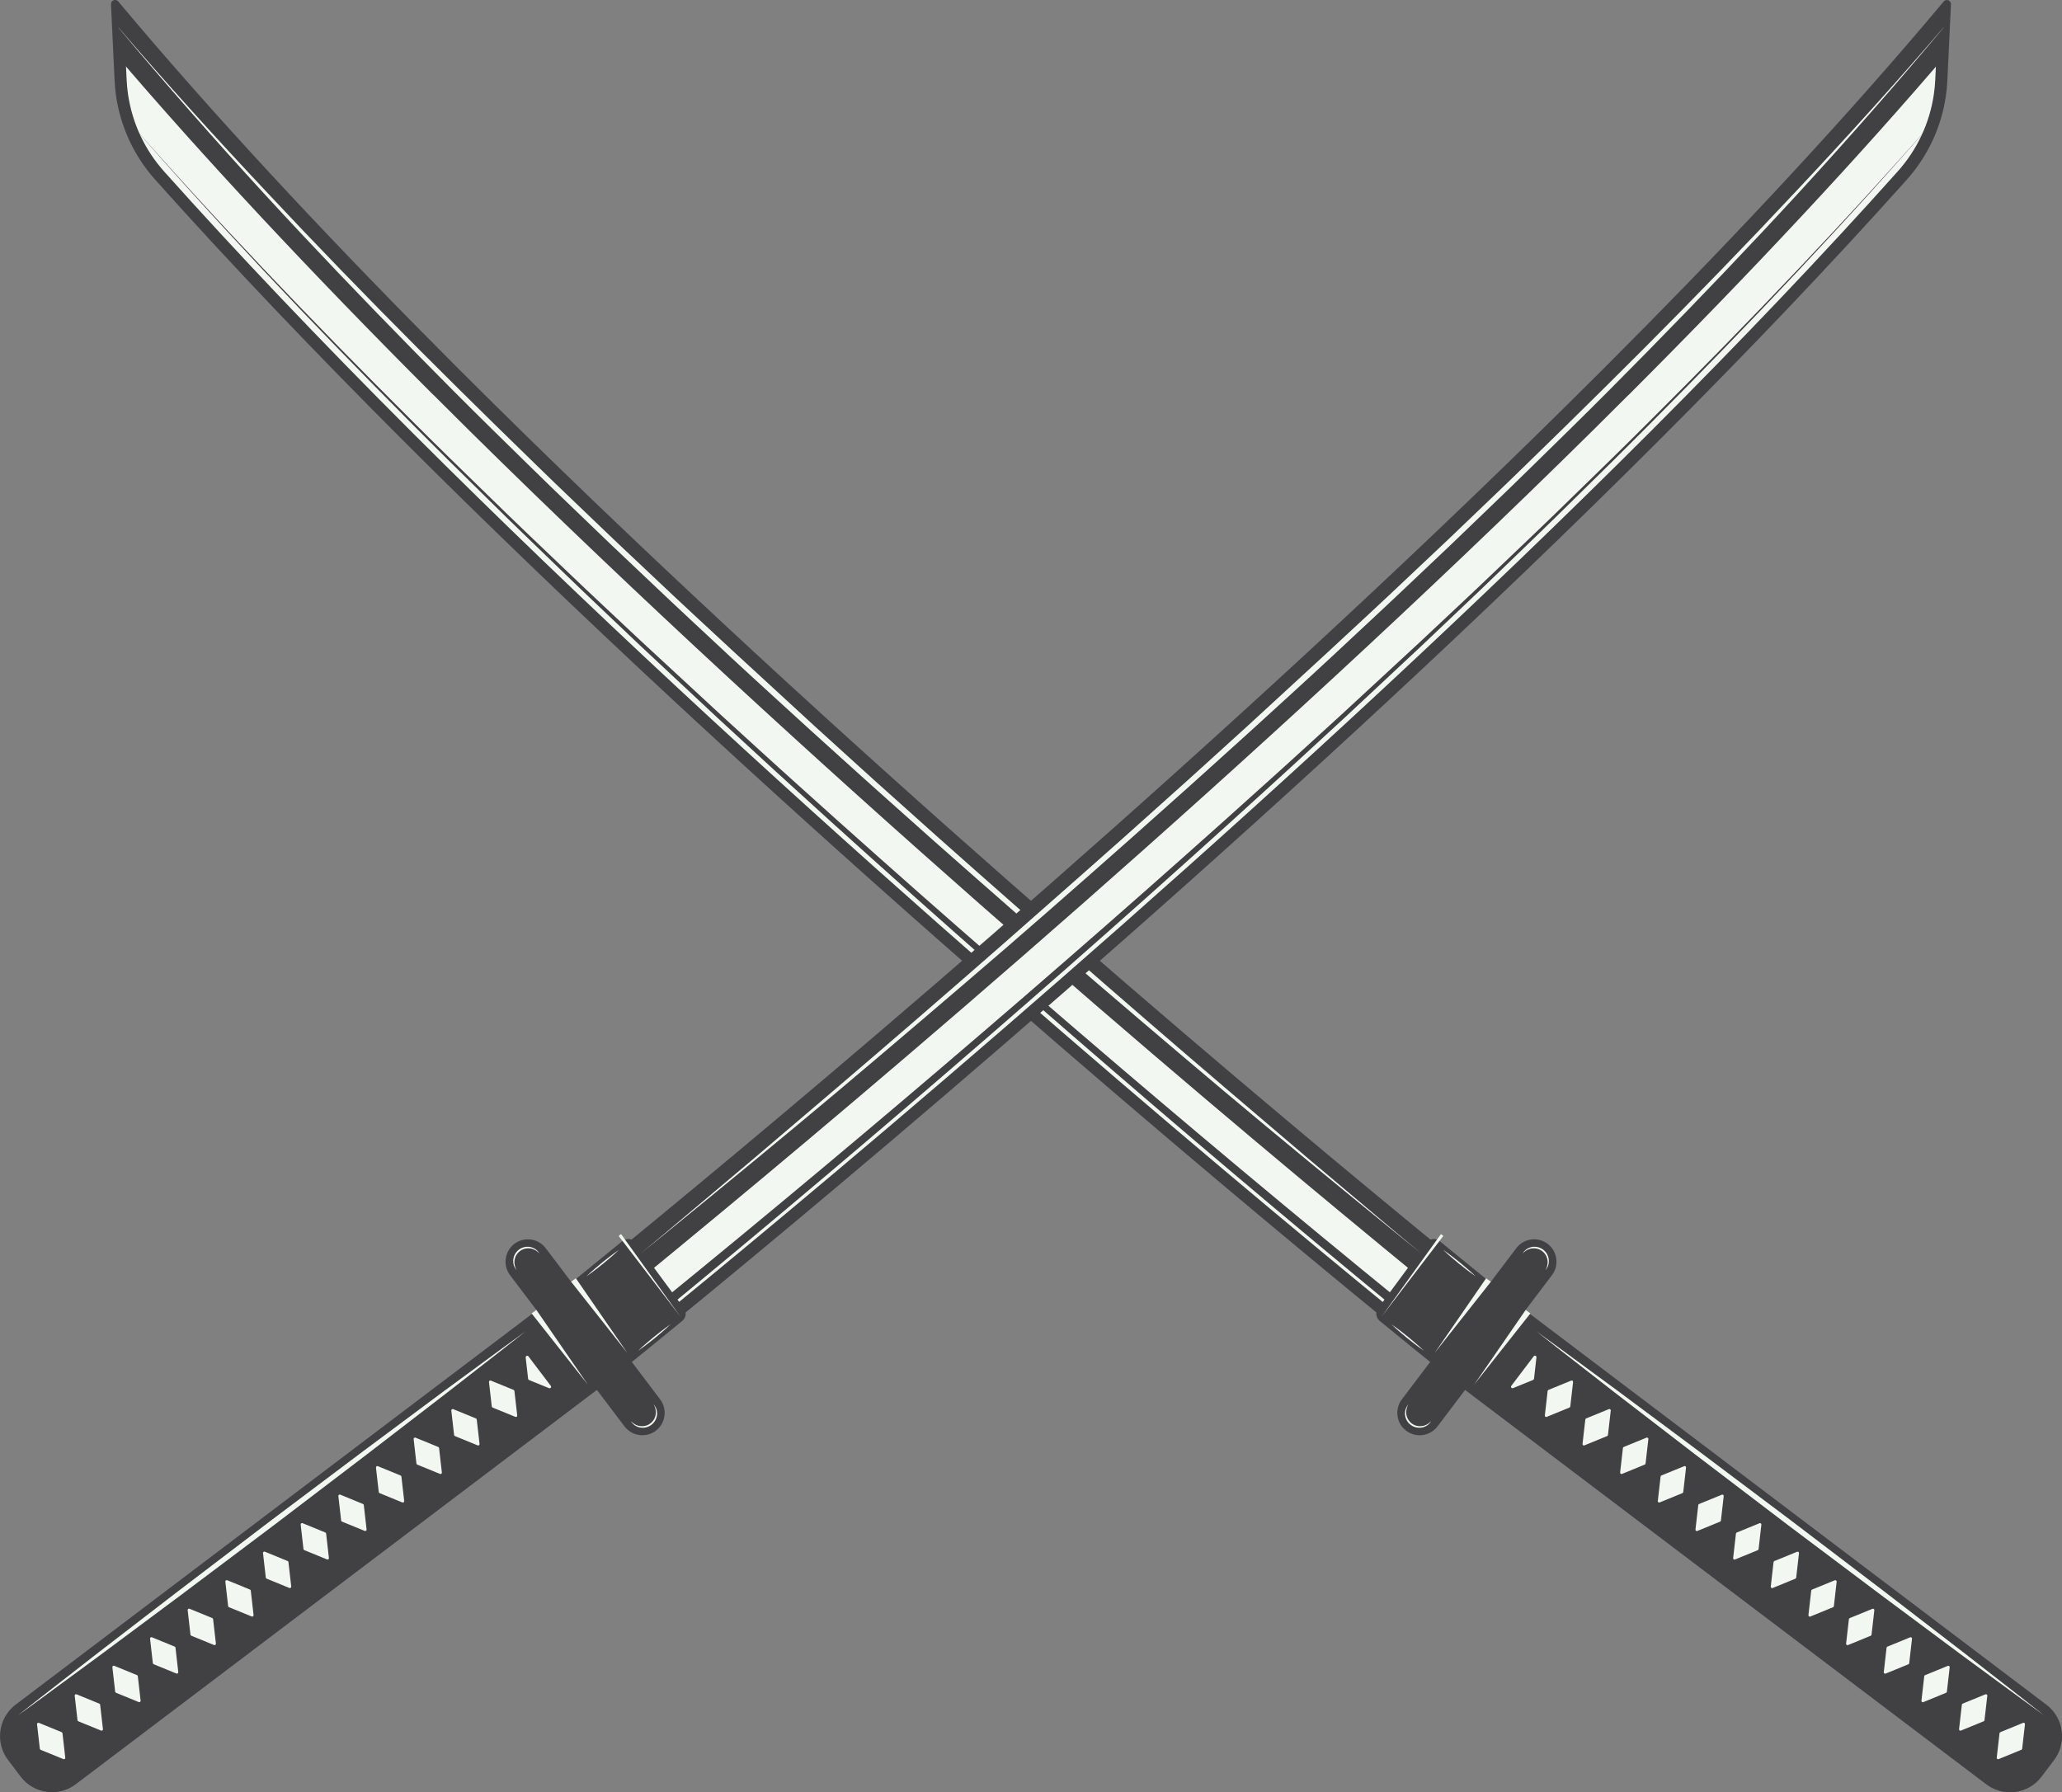 <?xml version="1.0" encoding="UTF-8"?>
<svg id="Layer_2" data-name="Layer 2" xmlns="http://www.w3.org/2000/svg" viewBox="0 0 354.14 307.86">
  <rect x="0" y="0" width="354.14" height="307.86" fill="#808080" stroke="none"/>
  <defs>
    <style>
      .cls-1 {
        fill: #f3f7f2;
      }

      .cls-1, .cls-2 {
        stroke-width: 0px;
      }

      .cls-2 {
        fill: #414042;
      }
    </style>
  </defs>
  <g id="Layer_1-2" data-name="Layer 1">
    <g>
      <g>
        <g>
          <g>
            <path class="cls-1" d="m69.99,74.94c-15.79-15.79-30.1-30.85-42.56-44.78-3.47-3.88-5.71-8.65-6.46-13.79-.13-.87-.21-1.74-.25-2.6l-.57-12.09c.89,1.06,1.79,2.13,2.71,3.2,15.24,17.92,33.8,37.83,55.16,59.19,2.1,2.1,4.22,4.2,6.34,6.3,58.32,57.62,122.92,112.27,156.26,139.73l.07.06c1.38,1.14,2.68,2.2,3.9,3.21l.97.8c3.99,3.27,7.23,5.9,9.6,7.83.33.26.63.5.91.74,0,0,2.43,1.96,2.95,2.38l-8.16,10.75c-.62-.5-3.8-3.06-3.8-3.06-2.53-2.04-6.04-4.9-10.38-8.46-1.27-1.04-2.61-2.14-4.02-3.3l-.08-.06c-35.14-28.95-102.95-86.39-162.6-146.04Z"/>
            <path class="cls-2" d="m257.59,225.29l-4.53,5.96-.08.11-2.29,3.02c-.55-.44-1.22-.98-2.02-1.63-.04-.03-.08-.06-.13-.1l-.03-.02-.03-.02c-.15-.12-.3-.24-.46-.37l-.29-.24c-3.35-2.71-6.84-5.55-10.38-8.46-1.27-1.04-2.61-2.14-4.02-3.3l-.02-.02-.08-.06c-35.1-28.92-102.89-86.33-162.51-145.95-15.77-15.77-30.08-30.82-42.52-44.74-3.34-3.73-5.48-8.31-6.21-13.25-.12-.83-.2-1.67-.24-2.5l-.43-9.02c.24.29.49.58.73.86,15.26,17.94,33.83,37.88,55.21,59.25,2.11,2.11,4.22,4.21,6.35,6.31,58.35,57.64,122.98,112.32,156.34,139.8l.02.02.08.06c1.41,1.16,2.75,2.26,4.02,3.31l.82.68c3.72,3.05,7.04,5.75,9.62,7.84.31.25.61.49.91.74l.14.12c.17.13.33.26.5.4.58.47,1.09.88,1.51,1.22h0Zm2.88-.36s-1.07-.85-3.09-2.48c-.21-.17-.42-.34-.65-.52-.29-.24-.59-.48-.92-.74-2.38-1.92-5.61-4.56-9.6-7.82-1.51-1.24-3.13-2.56-4.84-3.98-.02-.02-.04-.03-.06-.05-31.67-26.09-97.32-81.5-156.23-139.7-2.12-2.1-4.23-4.2-6.34-6.3C58.9,43.5,40,23.44,23.65,4.21c-1.12-1.32-2.24-2.64-3.34-3.96-.01-.02-.03-.03-.05-.05-.44-.44-1.23-.12-1.2.53l.62,13.08c.04.91.13,1.81.26,2.71.78,5.31,3.1,10.3,6.71,14.34,13.2,14.76,27.63,29.85,42.6,44.82,60.5,60.5,129.84,119.05,162.66,146.09.02.02.04.03.06.05,1.42,1.17,2.78,2.28,4.06,3.33,4.34,3.57,7.86,6.42,10.39,8.46.27.22.53.43.77.62.05.04.1.08.14.11,2.42,1.96,3.72,2.99,3.72,2.99l3.58-4.72.07-.1,5.76-7.59h0Z"/>
          </g>
          <g>
            <path class="cls-2" d="m243.66,259.42h113.53c3.31,0,5.99,2.68,5.99,5.99v3.6c0,3.31-2.68,5.99-5.99,5.99h-113.53v-15.58h0Z" transform="translate(222.72 -128.96) rotate(37.12)"/>
            <path class="cls-2" d="m249.98,237.51l10.34-13.66,91.15,68.98c.25.19.49.4.71.62,2.37,2.37,2.63,6.19.61,8.87l-2.17,2.87c-1.09,1.44-2.68,2.37-4.47,2.62-1.79.25-3.57-.22-5.01-1.31l-91.15-68.98Zm10.64-11.48l-8.46,11.18,89.9,68.04c1.11.84,2.48,1.2,3.86,1.01,1.38-.19,2.6-.91,3.44-2.02l2.17-2.87c1.71-2.25,1.3-5.55-1.01-7.3l-89.9-68.04Z"/>
          </g>
          <g>
            <path class="cls-2" d="m247.59,233.54c-.28.32-.77.37-1.1.1-.06-.05-.12-.09-.18-.14-2.41-1.95-4.88-3.95-8.88-7.23-.33-.27-.39-.74-.14-1.08l8.31-11.26c.27-.36.79-.43,1.14-.14,3.69,3.02,6.71,5.48,8.95,7.29.32.26.63.51.92.74,0,0,0,0,0,0,.35.28.4.8.1,1.14l-9.15,10.58Z"/>
            <path class="cls-2" d="m236.83,226.77c-.54-.55-.61-1.42-.15-2.04l8.31-11.26c.25-.34.64-.57,1.07-.63.43-.05.86.07,1.19.35,3.69,3.02,6.7,5.47,8.95,7.29.32.26.63.51.92.75.7.57.78,1.59.2,2.25l-9.15,10.58c-.56.65-1.52.73-2.18.19l-.11-.09c-2.47-2-4.94-4-8.94-7.28l-.11-.1Zm19.29-4.36s-.03-.02-.04-.04c-.23-.18-.53-.43-.85-.68-2.25-1.82-5.27-4.28-8.96-7.3l-8.33,11.28-.55.55.55-.55c3.99,3.28,6.46,5.27,8.87,7.22l.17.14,9.17-10.58s-.02-.03-.03-.04Z"/>
          </g>
          <path class="cls-2" d="m75.87,66.34C54.45,44.92,35.9,25.02,20.64,7.07l-1.26-1.48,1.98-1.68,1.25,1.48c16.68,19.62,37.33,41.6,61.36,65.35,58.27,57.57,122.84,112.19,156.15,139.62l.09.07c1.46,1.2,2.85,2.34,4.16,3.41l.66.54-1.65,2.01-.66-.54c-1.32-1.08-2.72-2.23-4.19-3.44l-.08-.07c-33.34-27.47-97.96-82.13-156.29-139.76-2.12-2.09-4.22-4.18-6.28-6.24Z"/>
          <path class="cls-2" d="m74.41,67.82C53.2,46.61,34.79,26.87,19.62,9.07l1.98-1.68c16.6,19.48,37.1,41.29,60.91,64.82,58.27,57.57,122.84,112.19,156.15,139.62l.09.08c1.34,1.1,2.66,2.18,3.91,3.2l.9.74-1.65,2.01-.9-.74c-1.25-1.02-2.56-2.1-3.94-3.24l-.09-.08c-33.3-27.43-97.94-82.11-156.29-139.75-2.12-2.09-4.21-4.17-6.27-6.24Z"/>
          <path class="cls-2" d="m20.85,19.43c16.01,18.29,32.84,35.85,50.06,53,4.3,4.3,8.65,8.53,13.01,12.77,4.34,4.26,8.75,8.44,13.14,12.63,4.38,4.21,8.84,8.33,13.26,12.5l13.38,12.37c4.5,4.09,8.96,8.21,13.49,12.26,4.51,4.07,9.03,8.13,13.58,12.16,9.08,8.08,18.23,16.08,27.42,24.03,18.39,15.89,36.97,31.55,55.77,46.96l.05.05.06.05-.05-.05,4.85,3.96-.99,1.2-4.83-3.99-.05-.05-.06-.05.05.05c-18.72-15.51-37.23-31.28-55.55-47.27-9.15-8-18.26-16.05-27.3-24.18-4.53-4.05-9.03-8.14-13.52-12.23-4.51-4.08-8.95-8.22-13.43-12.33l-13.32-12.45c-4.4-4.2-8.84-8.35-13.2-12.58-4.37-4.22-8.76-8.43-13.08-12.71-4.34-4.26-8.67-8.52-12.95-12.84-17.14-17.24-33.88-34.89-49.79-53.27Z"/>
          <g>
            <path class="cls-2" d="m242.04,245.05h0c-1.3-.98-1.55-2.83-.57-4.13l19.66-25.98c.98-1.3,2.83-1.55,4.13-.57h0c1.3.98,1.55,2.83.57,4.13l-19.66,25.98c-.98,1.3-2.83,1.55-4.13.57Z"/>
            <path class="cls-2" d="m241.1,245.41c-1.35-1.35-1.49-3.51-.34-5.03l19.66-25.98c1.28-1.69,3.69-2.02,5.38-.74,1.71,1.29,2,3.72.74,5.38l-19.66,25.98c-1.28,1.69-3.69,2.02-5.38.74-.14-.11-.28-.23-.4-.35Zm23.83-30.14c-.07-.07-.14-.13-.22-.19-.9-.68-2.19-.5-2.88.4l-19.66,25.98c-.67.89-.51,2.18.4,2.88.9.68,2.19.5,2.88-.4l19.66-25.98c.62-.81.54-1.97-.18-2.69Z"/>
          </g>
          <g>
            <g>
              <path class="cls-1" d="m259.35,237.91l3.85-5.08c.32-.42.99-.15.93.37l-.42,3.68c-.02.19-.14.35-.32.42l-3.43,1.4c-.49.2-.93-.37-.61-.79Z"/>
              <path class="cls-2" d="m259.21,238.77c-.28-.28-.31-.71-.07-1.02l3.85-5.08c.14-.18.34-.29.56-.31.46-.03.89.39.83.87l-.42,3.68c-.03.28-.22.52-.48.63l-3.43,1.4c-.3.12-.62.06-.84-.17Zm4.59-5.82c-.05-.05-.14-.09-.21-.08-.07,0-.13.04-.18.1l-3.85,5.08c-.09.13-.05.26.03.34.04.04.13.11.28.05l3.43-1.4c.09-.04.15-.12.16-.21l.42-3.68c0-.08-.01-.15-.07-.21Z"/>
            </g>
            <g>
              <path class="cls-1" d="m265.08,243.11l.48-4.2c.02-.17.13-.31.29-.38l3.91-1.6c.33-.13.68.13.64.48l-.48,4.2c-.02.17-.13.31-.29.38l-3.91,1.6c-.33.13-.68-.13-.64-.48Z"/>
              <path class="cls-2" d="m265.05,243.65c-.15-.15-.22-.36-.2-.57l.48-4.2c.03-.25.19-.47.43-.57l3.91-1.6c.26-.11.56-.05.76.15.15.15.22.36.2.57l-.48,4.2c-.03.25-.19.47-.43.57l-3.91,1.6c-.26.11-.56.05-.76-.15Zm5.05-6.45c-.05-.05-.15-.09-.25-.05l-3.91,1.6c-.08.03-.13.1-.14.19l-.48,4.2c-.01.1.04.16.07.19.05.05.15.1.25.05l3.91-1.6c.08-.03.13-.1.14-.19l.48-4.2c.01-.1-.04-.16-.07-.19Z"/>
            </g>
            <g>
              <path class="cls-1" d="m271.55,248.01l.48-4.2c.02-.17.13-.31.29-.38l3.91-1.6c.33-.13.68.13.64.48l-.48,4.2c-.02.17-.13.31-.29.38l-3.91,1.6c-.33.13-.68-.13-.64-.48Z"/>
              <path class="cls-2" d="m271.52,248.55c-.15-.15-.22-.36-.2-.57l.48-4.2c.03-.25.19-.47.43-.57l3.91-1.6c.26-.11.56-.05.76.15.15.15.22.36.2.57l-.48,4.2c-.03.25-.19.47-.43.57l-3.91,1.6c-.26.11-.56.05-.76-.15Zm5.05-6.45c-.05-.05-.15-.09-.25-.05l-3.91,1.6c-.08.03-.13.1-.14.19l-.48,4.2c-.01.1.04.16.07.19.05.05.15.09.25.05l3.91-1.6c.08-.03.13-.1.14-.19l.48-4.2c.01-.1-.04-.16-.07-.19Z"/>
            </g>
            <g>
              <path class="cls-1" d="m278.02,252.91l.48-4.2c.02-.17.13-.31.29-.38l3.91-1.6c.33-.13.68.13.64.48l-.48,4.2c-.02.17-.13.31-.29.38l-3.91,1.6c-.33.13-.68-.13-.64-.48Z"/>
              <path class="cls-2" d="m277.98,253.45c-.15-.15-.22-.36-.2-.57l.48-4.2c.03-.25.19-.47.43-.57l3.91-1.6c.26-.11.56-.05.76.15.15.15.22.36.2.57l-.48,4.2c-.03.25-.19.47-.43.57l-3.91,1.6c-.26.11-.56.05-.76-.15Zm5.05-6.45c-.05-.05-.15-.09-.25-.05l-3.91,1.6c-.08.03-.13.1-.14.19l-.48,4.2c-.01.1.04.16.07.19.05.05.15.09.25.05l3.91-1.6c.08-.03.13-.1.14-.19l.48-4.2c.01-.1-.04-.16-.07-.19Z"/>
            </g>
            <g>
              <path class="cls-1" d="m284.48,257.81l.48-4.2c.02-.17.13-.31.29-.38l3.91-1.6c.33-.13.68.13.64.48l-.48,4.2c-.02.17-.13.31-.29.38l-3.91,1.6c-.33.13-.68-.13-.64-.48Z"/>
              <path class="cls-2" d="m284.45,258.35c-.15-.15-.22-.36-.2-.57l.48-4.2c.03-.25.19-.47.43-.57l3.91-1.6c.26-.11.56-.05.76.15.15.15.22.36.2.57l-.48,4.2c-.03.25-.19.47-.43.57l-3.91,1.6c-.26.11-.56.05-.76-.15Zm5.05-6.45c-.05-.05-.15-.09-.25-.05l-3.91,1.6c-.08.03-.13.1-.14.19l-.48,4.2c-.01.1.04.16.07.19.05.05.15.09.25.05l3.91-1.6c.08-.03.13-.1.14-.19l.48-4.2c.01-.1-.04-.16-.07-.19Z"/>
            </g>
            <g>
              <path class="cls-1" d="m290.95,262.71l.48-4.2c.02-.17.13-.31.29-.38l3.91-1.6c.33-.13.68.13.64.48l-.48,4.2c-.02.17-.13.31-.29.38l-3.91,1.6c-.33.13-.68-.13-.64-.48Z"/>
              <path class="cls-2" d="m290.92,263.25c-.15-.15-.22-.36-.2-.57l.48-4.2c.03-.25.19-.47.43-.57l3.91-1.6c.26-.11.56-.05.76.15.15.15.22.36.2.57l-.48,4.2c-.03.25-.19.47-.43.57l-3.91,1.6c-.26.11-.56.05-.76-.15Zm5.05-6.45c-.05-.05-.15-.1-.25-.05l-3.91,1.6c-.08.03-.13.1-.14.19l-.48,4.2c-.01.1.04.16.07.19.05.05.15.09.25.05l3.91-1.6c.08-.03.13-.1.14-.19l.48-4.2c.01-.1-.04-.16-.07-.19Z"/>
            </g>
            <g>
              <path class="cls-1" d="m297.42,267.61l.48-4.2c.02-.17.13-.31.29-.38l3.91-1.6c.33-.13.68.13.64.48l-.48,4.2c-.02.17-.13.31-.29.38l-3.91,1.6c-.33.13-.68-.13-.64-.48Z"/>
              <path class="cls-2" d="m297.39,268.15c-.15-.15-.22-.36-.2-.57l.48-4.2c.03-.25.19-.47.43-.57l3.91-1.6c.26-.11.56-.05.76.15.15.15.22.36.2.57l-.48,4.2c-.03.25-.19.47-.43.57l-3.91,1.6c-.26.11-.56.05-.76-.15Zm5.05-6.45c-.05-.05-.15-.1-.25-.05l-3.91,1.6c-.08.03-.13.1-.14.19l-.48,4.2c-.01.1.04.16.07.19.05.05.15.09.25.05l3.91-1.6c.08-.03.13-.1.14-.19l.48-4.2c.01-.1-.04-.16-.07-.19Z"/>
            </g>
            <g>
              <path class="cls-1" d="m303.89,272.5l.48-4.2c.02-.17.13-.31.29-.38l3.91-1.6c.33-.13.68.13.64.48l-.48,4.2c-.02.17-.13.31-.29.38l-3.91,1.6c-.33.13-.68-.13-.64-.48Z"/>
              <path class="cls-2" d="m303.85,273.05c-.15-.15-.22-.36-.2-.57l.48-4.2c.03-.25.19-.47.43-.57l3.91-1.6c.26-.11.56-.05.76.15.15.15.22.36.2.57l-.48,4.2c-.03.25-.19.47-.43.57l-3.91,1.6c-.26.11-.56.05-.76-.15Zm5.05-6.45c-.05-.05-.15-.09-.25-.05l-3.91,1.6c-.08.03-.13.1-.14.19l-.48,4.2c-.01.1.04.16.07.19.05.05.15.09.25.05l3.91-1.6c.08-.03.13-.1.14-.19l.48-4.2c.01-.1-.04-.16-.07-.19Z"/>
            </g>
            <g>
              <path class="cls-1" d="m310.35,277.4l.48-4.2c.02-.17.13-.31.29-.38l3.91-1.6c.33-.13.68.13.64.48l-.48,4.2c-.02.17-.13.31-.29.38l-3.91,1.6c-.33.13-.68-.13-.64-.48Z"/>
              <path class="cls-2" d="m310.32,277.95c-.15-.15-.22-.36-.2-.57l.48-4.2c.03-.25.19-.47.43-.57l3.91-1.6c.26-.11.56-.05.76.15.15.15.22.36.2.57l-.48,4.2c-.03.25-.19.47-.43.57l-3.91,1.6c-.26.11-.56.05-.76-.15Zm5.05-6.45c-.05-.05-.15-.09-.25-.05l-3.91,1.6c-.08.03-.13.1-.14.19l-.48,4.2c-.01.1.04.16.07.19.05.05.15.09.25.05l3.91-1.6c.08-.03.13-.1.14-.19l.48-4.2c.01-.1-.04-.16-.07-.19Z"/>
            </g>
            <g>
              <path class="cls-1" d="m316.82,282.3l.48-4.2c.02-.17.13-.31.29-.38l3.91-1.6c.33-.13.68.13.64.48l-.48,4.2c-.02.17-.13.31-.29.38l-3.91,1.6c-.33.13-.68-.13-.64-.48Z"/>
              <path class="cls-2" d="m316.79,282.85c-.15-.15-.22-.36-.2-.57l.48-4.2c.03-.25.19-.47.43-.57l3.91-1.6c.26-.11.56-.05.76.15.15.15.22.36.2.57l-.48,4.2c-.03.25-.19.47-.43.57l-3.91,1.6c-.26.11-.56.05-.76-.15Zm5.05-6.45c-.05-.05-.15-.09-.25-.05l-3.91,1.6c-.08.03-.13.1-.14.19l-.48,4.2c-.01.1.04.16.07.19.05.05.15.09.25.05l3.91-1.6c.08-.03.13-.1.14-.19l.48-4.2c.01-.1-.04-.16-.07-.19Z"/>
            </g>
            <g>
              <path class="cls-1" d="m323.29,287.2l.48-4.2c.02-.17.13-.31.29-.38l3.91-1.6c.33-.13.68.13.64.48l-.48,4.2c-.02.17-.13.31-.29.38l-3.91,1.6c-.33.13-.68-.13-.64-.48Z"/>
              <path class="cls-2" d="m323.26,287.75c-.15-.15-.22-.36-.2-.57l.48-4.2c.03-.25.19-.47.43-.57l3.91-1.6c.26-.11.56-.05.76.15.15.15.22.36.2.57l-.48,4.2c-.03.25-.19.47-.43.57l-3.91,1.6c-.26.11-.56.05-.76-.15Zm5.05-6.45c-.05-.05-.15-.09-.25-.05l-3.91,1.6c-.08.03-.13.1-.14.19l-.48,4.2c-.01.1.04.16.07.19.05.05.15.09.25.05l3.91-1.6c.08-.03.13-.1.14-.19l.48-4.2c.01-.1-.04-.16-.07-.19Z"/>
            </g>
            <g>
              <path class="cls-1" d="m329.76,292.1l.48-4.2c.02-.17.13-.31.29-.38l3.91-1.6c.33-.13.68.13.64.48l-.48,4.2c-.02.17-.13.31-.29.38l-3.91,1.6c-.33.13-.68-.13-.64-.48Z"/>
              <path class="cls-2" d="m329.73,292.65c-.15-.15-.22-.36-.2-.57l.48-4.2c.03-.25.19-.47.43-.57l3.91-1.6c.26-.11.56-.05.76.15.15.15.22.36.2.57l-.48,4.2c-.03.25-.19.47-.43.57l-3.91,1.6c-.26.11-.56.05-.76-.15Zm5.05-6.45c-.05-.05-.15-.09-.25-.05l-3.91,1.6c-.08.03-.13.1-.14.19l-.48,4.2c-.01.1.04.16.07.19.05.05.15.1.25.05l3.91-1.6c.08-.03.13-.1.14-.19l.48-4.2c.01-.1-.04-.16-.07-.19Z"/>
            </g>
            <g>
              <path class="cls-1" d="m336.23,297l.48-4.2c.02-.17.13-.31.29-.38l3.91-1.6c.33-.13.68.13.64.48l-.48,4.2c-.02.17-.13.31-.29.38l-3.91,1.6c-.33.13-.68-.13-.64-.48Z"/>
              <path class="cls-2" d="m336.19,297.54c-.15-.15-.22-.36-.2-.57l.48-4.2c.03-.25.19-.47.43-.57l3.91-1.6c.26-.11.56-.05.76.15.15.15.22.36.2.57l-.48,4.2c-.03.25-.19.47-.43.57l-3.91,1.6c-.26.11-.56.05-.76-.15Zm5.05-6.45c-.05-.05-.15-.09-.25-.05l-3.91,1.6c-.08.03-.13.1-.14.19l-.48,4.2c-.01.1.04.16.07.19.05.05.15.09.25.05l3.91-1.6c.08-.03.13-.1.14-.19l.48-4.2c.01-.1-.04-.16-.07-.19Z"/>
            </g>
            <g>
              <path class="cls-1" d="m342.69,301.9l.48-4.2c.02-.17.13-.31.29-.38l3.91-1.6c.33-.13.68.13.64.48l-.48,4.2c-.02.17-.13.31-.29.38l-3.91,1.6c-.33.13-.68-.13-.64-.48Z"/>
              <path class="cls-2" d="m342.66,302.44c-.15-.15-.22-.36-.2-.57l.48-4.2c.03-.25.19-.47.43-.57l3.91-1.6c.26-.11.56-.05.76.15.15.15.22.36.2.57l-.48,4.2c-.03.25-.19.47-.43.57l-3.91,1.6c-.26.11-.56.05-.76-.15Zm5.05-6.45c-.05-.05-.15-.09-.25-.05l-3.91,1.6c-.08.03-.13.1-.14.19l-.48,4.2c-.01.1.04.16.07.19.05.05.15.09.25.05l3.91-1.6c.08-.03.13-.1.14-.19l.48-4.2c.01-.1-.04-.16-.07-.19Z"/>
            </g>
          </g>
          <polygon class="cls-1" points="253.18 237.84 262.03 225.01 262.84 225.61 253.18 237.84"/>
          <polygon class="cls-1" points="246.39 232.41 255.24 219.57 256.05 220.17 246.39 232.41"/>
          <path class="cls-1" d="m253.45,219.25s-.37-.26-.92-.66c-.55-.4-1.26-.96-1.96-1.52-.69-.58-1.39-1.16-1.89-1.61-.5-.45-.83-.77-.83-.77,0,0,.37.26.92.66.55.4,1.26.96,1.96,1.52.69.58,1.39,1.16,1.89,1.61.5.45.83.77.83.77Z"/>
          <polygon class="cls-1" points="237.28 226.17 247.47 211.99 247.89 212.3 237.28 226.17"/>
          <path class="cls-1" d="m350.91,294.54s-1.38-1-3.8-2.76c-2.41-1.77-5.84-4.29-9.97-7.32-4.11-3.05-8.9-6.62-14.03-10.44-5.11-3.84-10.57-7.94-16.02-12.04-5.43-4.13-10.86-8.27-15.94-12.14-5.07-3.9-9.8-7.54-13.85-10.66-4.04-3.15-7.4-5.77-9.76-7.6-2.34-1.85-3.68-2.9-3.68-2.9,0,0,1.38,1,3.8,2.76,2.41,1.77,5.84,4.29,9.97,7.32,4.11,3.05,8.9,6.62,14.03,10.44,5.11,3.84,10.57,7.94,16.02,12.04,5.43,4.13,10.85,8.27,15.94,12.14,5.07,3.9,9.8,7.54,13.85,10.66,4.04,3.15,7.4,5.77,9.76,7.6,2.34,1.85,3.69,2.9,3.69,2.9Z"/>
          <path class="cls-1" d="m20.37,4.75c8.18,9.53,16.6,18.84,25.2,27.99,8.58,9.17,17.32,18.18,26.18,27.07,4.43,4.45,8.9,8.86,13.37,13.25,4.5,4.38,8.97,8.79,13.52,13.12l6.8,6.51,6.85,6.46c4.55,4.32,9.17,8.57,13.77,12.84l13.86,12.75c4.66,4.21,9.28,8.46,13.97,12.63,4.67,4.2,9.35,8.38,14.06,12.53l14.13,12.45c9.45,8.27,18.94,16.49,28.49,24.64l14.34,12.21,14.41,12.13h0s.06.05.06.05h0s4.82,4.01,4.82,4.01l-4.87-3.94h0s-.06-.05-.06-.05h0c-9.74-7.93-19.44-15.9-29.06-23.98-9.61-8.09-19.16-16.24-28.68-24.44-4.74-4.12-9.48-8.23-14.19-12.4-4.72-4.14-9.41-8.31-14.09-12.5-4.7-4.17-9.33-8.4-14-12.6-4.63-4.24-9.29-8.45-13.89-12.73-4.59-4.29-9.2-8.55-13.75-12.88l-6.84-6.48-6.79-6.53c-4.54-4.34-9-8.76-13.49-13.15-4.48-4.4-8.91-8.86-13.31-13.34-8.8-8.96-17.49-18.04-25.99-27.29-8.49-9.26-16.79-18.69-24.84-28.32Z"/>
        </g>
        <path class="cls-1" d="m245.76,244.16s-.06.11-.19.27c-.14.16-.36.38-.69.55-.33.17-.76.3-1.23.27-.47-.02-.97-.19-1.38-.5-.2-.17-.38-.33-.52-.54-.14-.21-.26-.42-.33-.65-.15-.45-.15-.9-.07-1.26.07-.37.23-.64.34-.81.12-.18.2-.26.2-.26,0,0-.06.1-.15.29-.09.18-.18.47-.22.81-.04.34,0,.75.15,1.14.07.2.18.39.31.56.06.08.14.17.22.26l.25.21c.71.58,1.72.58,2.35.31.32-.13.57-.3.72-.44.16-.14.24-.23.24-.23Z"/>
        <path class="cls-1" d="m261.55,215.25s.06-.11.19-.27c.14-.16.36-.38.69-.55.33-.17.76-.3,1.23-.27.47.02.97.19,1.38.5.2.17.38.33.52.54.14.21.26.42.33.65.15.45.14.9.07,1.26-.07.37-.23.64-.34.81-.12.18-.2.26-.2.26,0,0,.06-.1.15-.29.09-.18.18-.47.22-.81.04-.34,0-.75-.15-1.14-.07-.2-.18-.39-.31-.56-.06-.08-.14-.17-.22-.26l-.25-.21c-.71-.58-1.72-.58-2.35-.31-.32.13-.56.3-.72.44-.16.14-.24.23-.24.23Z"/>
        <path class="cls-1" d="m244.56,232.03s-.37-.26-.92-.66c-.55-.4-1.26-.96-1.96-1.52-.7-.58-1.39-1.16-1.89-1.61-.5-.45-.83-.77-.83-.77,0,0,.37.26.92.66.55.4,1.26.96,1.96,1.52.69.58,1.39,1.16,1.89,1.61.5.45.83.77.83.77Z"/>
      </g>
      <g>
        <g>
          <g>
            <path class="cls-1" d="m284.15,74.94c15.79-15.79,30.1-30.85,42.56-44.78,3.47-3.88,5.71-8.65,6.46-13.79.13-.87.21-1.74.25-2.6l.57-12.09c-.89,1.06-1.79,2.13-2.71,3.2-15.24,17.92-33.8,37.83-55.16,59.19-2.1,2.1-4.22,4.2-6.34,6.3-58.32,57.62-122.92,112.27-156.26,139.73l-.07.06c-1.38,1.14-2.68,2.2-3.9,3.21l-.97.8c-3.99,3.27-7.23,5.9-9.6,7.83-.33.26-.63.5-.91.74,0,0-2.43,1.96-2.95,2.38l8.16,10.75c.62-.5,3.79-3.06,3.79-3.06,2.53-2.04,6.04-4.9,10.38-8.46,1.27-1.04,2.61-2.14,4.02-3.3l.08-.06c35.14-28.95,102.95-86.39,162.6-146.04Z"/>
            <path class="cls-2" d="m96.55,225.29c.42-.34.93-.75,1.51-1.22.17-.14.33-.27.5-.4l.14-.12c.3-.24.6-.49.91-.74,2.58-2.09,5.9-4.79,9.62-7.84l.82-.68c1.27-1.04,2.62-2.14,4.02-3.31l.08-.06.02-.02c33.36-27.48,97.99-82.16,156.34-139.8,2.13-2.1,4.24-4.2,6.35-6.31,21.38-21.38,39.95-41.31,55.21-59.25.24-.29.49-.58.73-.86l-.43,9.02c-.04.83-.12,1.67-.24,2.5-.72,4.94-2.87,9.52-6.21,13.25-12.44,13.91-26.75,28.96-42.52,44.74-59.62,59.62-127.41,117.04-162.51,145.95l-.08.06-.02.02c-1.41,1.16-2.75,2.26-4.02,3.3-3.54,2.91-7.03,5.75-10.38,8.46l-.29.24c-.16.13-.31.25-.46.37l-.03.02-.03.02s-.09.07-.13.1c-.8.65-1.48,1.19-2.02,1.63l-2.29-3.02-.08-.11-4.53-5.96h0Zm-2.88-.36l5.76,7.59.07.1,3.58,4.72s1.3-1.03,3.72-2.99c.04-.04.1-.07.14-.11.25-.19.5-.41.77-.62,2.53-2.05,6.04-4.9,10.39-8.46,1.29-1.05,2.64-2.16,4.06-3.33.02-.02.04-.03.06-.05,32.82-27.04,102.16-85.59,162.66-146.09,14.97-14.97,29.4-30.06,42.6-44.82,3.61-4.04,5.93-9.03,6.71-14.34.13-.9.22-1.8.26-2.71l.62-13.08c.03-.65-.75-.98-1.2-.53-.02.02-.03.03-.05.05-1.1,1.31-2.22,2.63-3.34,3.96-16.35,19.23-35.25,39.28-55.1,59.13-2.1,2.1-4.21,4.2-6.34,6.3-58.91,58.2-124.56,113.61-156.23,139.7-.02.02-.04.03-.06.05-1.71,1.41-3.33,2.74-4.84,3.98-3.98,3.26-7.22,5.9-9.6,7.82-.32.26-.63.51-.92.74-.22.18-.44.35-.65.52-2.02,1.63-3.09,2.48-3.09,2.48h0Z"/>
          </g>
          <g>
            <path class="cls-2" d="m-9.04,259.42h113.53c3.31,0,5.99,2.68,5.99,5.99v3.6c0,3.31-2.68,5.99-5.99,5.99H-9.04v-15.58h0Z" transform="translate(252.42 449.67) rotate(142.88)"/>
            <path class="cls-2" d="m13.02,306.48c-1.44,1.09-3.22,1.56-5.01,1.31-1.79-.25-3.38-1.18-4.47-2.62l-2.17-2.87c-2.03-2.68-1.77-6.49.61-8.87.22-.22.46-.43.71-.62l91.15-68.98,10.34,13.66L13.02,306.48Zm-9.4-12.42c-2.32,1.75-2.72,5.05-1.01,7.3l2.17,2.87c.84,1.11,2.06,1.83,3.44,2.02,1.38.19,2.75-.17,3.86-1.01l89.9-68.04-8.46-11.18L3.62,294.06Z"/>
          </g>
          <g>
            <path class="cls-2" d="m106.56,233.54c.28.32.77.37,1.1.1.06-.05.12-.09.18-.14,2.41-1.95,4.88-3.95,8.88-7.23.33-.27.39-.74.14-1.08l-8.31-11.26c-.27-.36-.79-.43-1.14-.14-3.69,3.02-6.71,5.48-8.95,7.29-.32.26-.63.51-.92.74,0,0,0,0,0,0-.35.28-.4.8-.1,1.14l9.15,10.58Z"/>
            <path class="cls-2" d="m117.2,226.88c-4,3.28-6.47,5.28-8.94,7.28l-.11.09c-.66.54-1.62.46-2.18-.19l-9.15-10.58c-.57-.66-.5-1.68.2-2.25.29-.24.6-.49.92-.75,2.24-1.81,5.26-4.27,8.95-7.29.33-.27.77-.4,1.19-.35.43.05.81.28,1.07.63l8.31,11.26c.46.62.39,1.5-.15,2.04l-.11.1Zm-19.2-4.42l9.17,10.58.17-.14c2.41-1.95,4.88-3.95,8.87-7.22l.55.55-.55-.55-8.33-11.28c-3.69,3.02-6.71,5.48-8.96,7.3-.32.26-.63.5-.85.68-.01.01-.03.03-.04.04-.02.02-.03.03-.03.04Z"/>
          </g>
          <path class="cls-2" d="m278.27,66.34c21.42-21.42,39.97-41.33,55.23-59.27l1.26-1.48-1.98-1.68-1.25,1.48c-16.68,19.62-37.33,41.6-61.36,65.35-58.27,57.57-122.84,112.19-156.15,139.62l-.09.07c-1.46,1.2-2.85,2.34-4.16,3.41l-.66.54,1.65,2.01.66-.54c1.32-1.08,2.72-2.23,4.19-3.44l.08-.07c33.34-27.47,97.96-82.13,156.29-139.76,2.12-2.09,4.22-4.18,6.28-6.24Z"/>
          <path class="cls-2" d="m279.73,67.82c21.21-21.21,39.61-40.94,54.79-58.75l-1.98-1.68c-16.6,19.48-37.1,41.29-60.91,64.82-58.27,57.57-122.84,112.19-156.15,139.62l-.09.08c-1.34,1.1-2.66,2.18-3.91,3.2l-.9.74,1.65,2.01.9-.74c1.25-1.02,2.56-2.1,3.94-3.24l.09-.08c33.3-27.43,97.94-82.11,156.29-139.75,2.12-2.09,4.21-4.17,6.27-6.24Z"/>
          <path class="cls-2" d="m333.29,19.43c-16.01,18.29-32.84,35.85-50.06,53-4.3,4.3-8.65,8.53-13.01,12.77-4.34,4.26-8.75,8.44-13.14,12.63-4.38,4.21-8.84,8.33-13.26,12.5l-13.38,12.37c-4.5,4.09-8.96,8.21-13.49,12.26-4.51,4.07-9.03,8.13-13.58,12.16-9.08,8.08-18.23,16.08-27.42,24.03-18.39,15.89-36.97,31.55-55.77,46.96l-.05.05-.06.05.05-.05-4.85,3.96.99,1.2,4.83-3.99.05-.05.06-.05-.05.05c18.72-15.51,37.23-31.28,55.55-47.27,9.15-8,18.26-16.05,27.3-24.18,4.53-4.05,9.03-8.14,13.52-12.23,4.51-4.08,8.95-8.22,13.43-12.33l13.32-12.45c4.4-4.2,8.84-8.35,13.2-12.58,4.37-4.22,8.76-8.43,13.08-12.71,4.34-4.26,8.67-8.52,12.95-12.84,17.14-17.24,33.88-34.89,49.79-53.27Z"/>
          <g>
            <path class="cls-2" d="m112.1,245.05h0c1.3-.98,1.55-2.83.57-4.13l-19.66-25.98c-.98-1.3-2.83-1.55-4.13-.57h0c-1.3.98-1.55,2.83-.57,4.13l19.66,25.98c.98,1.3,2.83,1.55,4.13.57Z"/>
            <path class="cls-2" d="m112.64,245.76c-1.69,1.28-4.1.94-5.38-.74l-19.66-25.98c-1.26-1.66-.96-4.09.74-5.38,1.69-1.28,4.1-.94,5.38.74l19.66,25.98c1.15,1.52,1,3.68-.34,5.03-.12.12-.26.24-.4.35Zm-23.62-27.8l19.66,25.98c.68.9,1.97,1.08,2.88.4.91-.7,1.07-1.99.4-2.88l-19.66-25.98c-.68-.9-1.98-1.08-2.88-.4-.08.06-.15.12-.22.19-.72.72-.8,1.88-.18,2.69Z"/>
          </g>
          <g>
            <g>
              <path class="cls-1" d="m94.8,237.91l-3.85-5.08c-.32-.42-.99-.15-.93.37l.42,3.68c.02.19.14.35.32.42l3.43,1.4c.49.2.93-.37.61-.79Z"/>
              <path class="cls-2" d="m94.09,238.94l-3.43-1.4c-.26-.11-.45-.35-.48-.63l-.42-3.68c-.05-.47.37-.9.83-.87.22.02.42.12.56.31l3.85,5.08c.24.31.21.74-.07,1.02-.22.22-.55.29-.84.17Zm-3.81-5.78l.42,3.68c.01.09.07.17.16.21l3.43,1.4c.14.06.24-.02.28-.05.08-.08.12-.22.03-.34l-3.85-5.08c-.05-.06-.11-.1-.18-.1-.08,0-.16.03-.21.08-.05.05-.08.13-.07.21Z"/>
            </g>
            <g>
              <path class="cls-1" d="m89.06,243.11l-.48-4.2c-.02-.17-.13-.31-.29-.38l-3.91-1.6c-.33-.13-.68.13-.64.48l.48,4.2c.02.17.13.31.29.38l3.91,1.6c.33.13.68-.13.64-.48Z"/>
              <path class="cls-2" d="m88.34,243.81l-3.91-1.6c-.23-.1-.4-.31-.43-.57l-.48-4.2c-.02-.21.05-.42.2-.57.2-.2.5-.26.76-.15l3.91,1.6c.24.1.4.31.43.57l.48,4.2c.02.21-.05.42-.2.57-.2.2-.5.26-.76.15Zm-4.36-6.42l.48,4.2c.01.08.06.16.14.19l3.91,1.6c.11.04.2,0,.25-.05.03-.03.08-.09.07-.19l-.48-4.2c0-.08-.06-.16-.14-.19l-3.91-1.6c-.1-.04-.2,0-.25.05-.03.03-.08.09-.07.19Z"/>
            </g>
            <g>
              <path class="cls-1" d="m82.59,248.01l-.48-4.2c-.02-.17-.13-.31-.29-.38l-3.91-1.6c-.33-.13-.68.13-.64.48l.48,4.2c.02.17.13.31.29.38l3.91,1.6c.33.13.68-.13.64-.48Z"/>
              <path class="cls-2" d="m81.87,248.71l-3.91-1.6c-.23-.1-.4-.31-.43-.57l-.48-4.2c-.02-.21.05-.42.2-.57.2-.2.5-.26.76-.15l3.91,1.6c.24.1.4.31.43.57l.48,4.2c.02.21-.05.42-.2.57-.2.2-.5.26-.76.15Zm-4.36-6.42l.48,4.2c.01.08.06.16.14.19l3.91,1.6c.11.04.2,0,.25-.05.03-.03.08-.09.07-.19l-.48-4.2c0-.08-.06-.16-.14-.19l-3.91-1.6c-.1-.04-.2,0-.25.05-.03.03-.08.09-.07.19Z"/>
            </g>
            <g>
              <path class="cls-1" d="m76.13,252.91l-.48-4.2c-.02-.17-.13-.31-.29-.38l-3.91-1.6c-.33-.13-.68.13-.64.48l.48,4.2c.02.17.13.31.29.38l3.91,1.6c.33.13.68-.13.64-.48Z"/>
              <path class="cls-2" d="m75.4,253.61l-3.91-1.6c-.24-.1-.4-.31-.43-.57l-.48-4.2c-.02-.21.05-.42.2-.57.2-.2.5-.26.76-.15l3.91,1.6c.24.1.4.31.43.57l.48,4.2c.02.21-.05.42-.2.57-.2.2-.5.26-.76.15Zm-4.36-6.42l.48,4.2c0,.08.06.16.14.19l3.91,1.6c.1.04.2,0,.25-.05.03-.03.08-.09.07-.19l-.48-4.2c0-.08-.06-.16-.14-.19l-3.91-1.6c-.1-.04-.2,0-.25.05-.03.03-.08.09-.07.19Z"/>
            </g>
            <g>
              <path class="cls-1" d="m69.66,257.81l-.48-4.2c-.02-.17-.13-.31-.29-.38l-3.91-1.6c-.33-.13-.68.13-.64.48l.48,4.2c.02.17.13.31.29.38l3.91,1.6c.33.13.68-.13.64-.48Z"/>
              <path class="cls-2" d="m68.93,258.51l-3.91-1.6c-.24-.1-.4-.31-.43-.57l-.48-4.2c-.02-.21.05-.42.2-.57.2-.2.5-.26.76-.15l3.91,1.6c.23.1.4.31.43.57l.48,4.2c.02.21-.05.42-.2.57-.2.2-.5.26-.76.15Zm-4.36-6.42l.48,4.2c0,.08.06.16.14.19l3.91,1.6c.1.04.2,0,.25-.05.03-.03.08-.09.07-.19l-.48-4.2c-.01-.08-.06-.16-.14-.19l-3.91-1.6c-.1-.04-.2,0-.25.05-.03.03-.08.09-.07.19Z"/>
            </g>
            <g>
              <path class="cls-1" d="m63.19,262.71l-.48-4.2c-.02-.17-.13-.31-.29-.38l-3.91-1.6c-.33-.13-.68.13-.64.48l.48,4.2c.02.17.13.31.29.38l3.91,1.6c.33.13.68-.13.64-.48Z"/>
              <path class="cls-2" d="m62.47,263.4l-3.91-1.6c-.24-.1-.4-.31-.43-.57l-.48-4.2c-.02-.21.05-.42.2-.57.2-.2.5-.26.76-.15l3.91,1.6c.23.1.4.31.43.57l.48,4.2c.02.21-.05.42-.2.57-.2.2-.5.26-.76.15Zm-4.36-6.42l.48,4.2c0,.08.06.16.14.19l3.91,1.6c.1.04.2,0,.25-.05.03-.03.08-.09.07-.19l-.48-4.2c-.01-.08-.06-.16-.14-.19l-3.91-1.6c-.1-.04-.2,0-.25.05-.03.03-.08.09-.07.19Z"/>
            </g>
            <g>
              <path class="cls-1" d="m56.72,267.61l-.48-4.2c-.02-.17-.13-.31-.29-.38l-3.91-1.6c-.33-.13-.68.13-.64.48l.48,4.2c.02.17.13.31.29.38l3.91,1.6c.33.13.68-.13.64-.48Z"/>
              <path class="cls-2" d="m56,268.3l-3.91-1.6c-.23-.1-.4-.31-.43-.57l-.48-4.2c-.02-.21.05-.42.2-.57.2-.2.5-.26.76-.15l3.91,1.6c.23.1.4.31.43.57l.48,4.2c.02.21-.05.42-.2.57-.2.2-.5.26-.76.15Zm-4.36-6.42l.48,4.2c0,.08.06.16.14.19l3.91,1.6c.1.04.2,0,.25-.05.03-.03.08-.09.07-.19l-.48-4.2c-.01-.08-.06-.16-.14-.19l-3.91-1.6c-.1-.04-.2,0-.25.05-.03.03-.08.09-.07.19Z"/>
            </g>
            <g>
              <path class="cls-1" d="m50.26,272.5l-.48-4.2c-.02-.17-.13-.31-.29-.38l-3.91-1.6c-.33-.13-.68.13-.64.48l.48,4.2c.02.17.13.31.29.38l3.91,1.6c.33.13.68-.13.64-.48Z"/>
              <path class="cls-2" d="m49.53,273.2l-3.91-1.6c-.24-.1-.4-.31-.43-.57l-.48-4.2c-.02-.21.05-.42.2-.57.2-.2.5-.26.76-.15l3.91,1.6c.23.1.4.31.43.57l.48,4.2c.02.21-.05.42-.2.57-.2.2-.5.26-.76.15Zm-4.36-6.42l.48,4.2c0,.08.06.16.14.19l3.91,1.6c.11.04.2,0,.25-.05.03-.03.08-.09.07-.19l-.48-4.2c-.01-.08-.06-.16-.14-.19l-3.91-1.6c-.11-.04-.2,0-.25.05-.03.03-.08.09-.07.19Z"/>
            </g>
            <g>
              <path class="cls-1" d="m43.79,277.4l-.48-4.2c-.02-.17-.13-.31-.29-.38l-3.91-1.6c-.33-.13-.68.13-.64.48l.48,4.2c.02.17.13.31.29.38l3.91,1.6c.33.13.68-.13.64-.48Z"/>
              <path class="cls-2" d="m43.06,278.1l-3.91-1.6c-.23-.1-.4-.31-.43-.57l-.48-4.2c-.02-.21.05-.42.2-.57.2-.2.5-.26.76-.15l3.91,1.6c.23.1.4.31.43.57l.48,4.2c.02.21-.05.42-.2.57-.2.2-.5.26-.76.15Zm-4.36-6.42l.48,4.2c.01.08.06.16.14.19l3.91,1.6c.11.04.2,0,.25-.05.03-.03.08-.09.07-.19l-.48-4.2c0-.08-.06-.16-.14-.19l-3.91-1.6c-.11-.04-.2,0-.25.05-.03.03-.08.09-.07.19Z"/>
            </g>
            <g>
              <path class="cls-1" d="m37.32,282.3l-.48-4.2c-.02-.17-.13-.31-.29-.38l-3.91-1.6c-.33-.13-.68.13-.64.48l.48,4.2c.02.17.13.31.29.38l3.91,1.6c.33.13.68-.13.64-.48Z"/>
              <path class="cls-2" d="m36.59,283l-3.91-1.6c-.23-.1-.4-.31-.43-.57l-.48-4.2c-.02-.21.05-.42.2-.57.2-.2.5-.26.76-.15l3.91,1.6c.24.1.4.31.43.57l.48,4.2c.02.21-.05.42-.2.57-.2.2-.5.26-.76.15Zm-4.36-6.42l.48,4.2c.01.08.06.16.14.19l3.91,1.6c.11.04.2,0,.25-.05.03-.03.08-.09.07-.19l-.48-4.2c0-.08-.06-.16-.14-.19l-3.91-1.6c-.11-.04-.2,0-.25.05-.03.03-.08.09-.07.19Z"/>
            </g>
            <g>
              <path class="cls-1" d="m30.85,287.2l-.48-4.2c-.02-.17-.13-.31-.29-.38l-3.91-1.6c-.33-.13-.68.13-.64.48l.48,4.2c.02.17.13.31.29.38l3.91,1.6c.33.13.68-.13.64-.48Z"/>
              <path class="cls-2" d="m30.13,287.9l-3.91-1.6c-.23-.1-.4-.31-.43-.57l-.48-4.2c-.02-.21.05-.42.2-.57.2-.2.5-.26.76-.15l3.91,1.6c.24.1.4.31.43.57l.48,4.2c.02.21-.05.42-.2.57-.2.2-.5.26-.76.15Zm-4.36-6.42l.48,4.2c.01.08.06.16.14.19l3.91,1.6c.11.04.2,0,.25-.05.03-.03.08-.09.07-.19l-.48-4.2c0-.08-.06-.16-.14-.19l-3.91-1.6c-.1-.04-.2,0-.25.05-.03.03-.08.09-.07.19Z"/>
            </g>
            <g>
              <path class="cls-1" d="m24.38,292.1l-.48-4.2c-.02-.17-.13-.31-.29-.38l-3.91-1.6c-.33-.13-.68.13-.64.48l.48,4.2c.02.17.13.31.29.38l3.91,1.6c.33.13.68-.13.64-.48Z"/>
              <path class="cls-2" d="m23.66,292.8l-3.91-1.6c-.23-.1-.4-.31-.43-.57l-.48-4.2c-.02-.21.05-.42.2-.57.2-.2.5-.26.76-.15l3.91,1.6c.23.1.4.31.43.57l.48,4.2c.02.21-.05.42-.2.57-.2.2-.5.26-.76.15Zm-4.36-6.42l.48,4.2c.01.08.06.16.14.19l3.91,1.6c.1.04.2,0,.25-.05.03-.03.08-.09.07-.19l-.48-4.2c0-.08-.06-.16-.14-.19l-3.91-1.6c-.1-.04-.2,0-.25.05-.03.03-.08.09-.07.19Z"/>
            </g>
            <g>
              <path class="cls-1" d="m17.92,297l-.48-4.2c-.02-.17-.13-.31-.29-.38l-3.91-1.6c-.33-.13-.68.13-.64.48l.48,4.2c.02.17.13.31.29.38l3.91,1.6c.33.13.68-.13.64-.48Z"/>
              <path class="cls-2" d="m17.19,297.7l-3.91-1.6c-.23-.1-.4-.31-.43-.57l-.48-4.2c-.02-.21.05-.42.2-.57.2-.2.5-.26.76-.15l3.91,1.6c.24.1.4.31.43.57l.48,4.2c.02.21-.05.42-.2.57-.2.2-.5.26-.76.15Zm-4.36-6.42l.48,4.2c0,.09.06.16.14.19l3.91,1.6c.1.04.2,0,.25-.05.03-.03.08-.09.07-.19l-.48-4.2c0-.08-.06-.16-.14-.19l-3.91-1.6c-.11-.04-.2,0-.25.05-.03.03-.08.09-.07.19Z"/>
            </g>
            <g>
              <path class="cls-1" d="m11.45,301.9l-.48-4.2c-.02-.17-.13-.31-.29-.38l-3.91-1.6c-.33-.13-.68.13-.64.48l.48,4.2c.02.17.13.31.29.38l3.91,1.6c.33.13.68-.13.64-.48Z"/>
              <path class="cls-2" d="m10.72,302.6l-3.91-1.6c-.23-.1-.4-.31-.43-.57l-.48-4.2c-.02-.21.05-.42.2-.57.2-.2.5-.26.76-.15l3.91,1.6c.24.1.4.31.43.57l.48,4.2c.02.21-.05.42-.2.57-.2.2-.5.26-.76.15Zm-4.36-6.42l.48,4.2c.01.08.07.16.14.19l3.91,1.6c.1.04.2,0,.25-.05.03-.03.08-.09.07-.19l-.48-4.2c0-.08-.06-.16-.14-.19l-3.91-1.6c-.11-.04-.2,0-.25.05-.03.03-.08.09-.07.19Z"/>
            </g>
          </g>
          <polygon class="cls-1" points="100.96 237.84 92.12 225.01 91.3 225.61 100.96 237.84"/>
          <polygon class="cls-1" points="107.75 232.41 98.9 219.57 98.09 220.17 107.75 232.41"/>
          <path class="cls-1" d="m100.7,219.25s.37-.26.92-.66c.55-.4,1.26-.96,1.96-1.52.69-.58,1.39-1.16,1.89-1.61.5-.45.83-.77.83-.77,0,0-.37.26-.92.66-.55.4-1.26.96-1.96,1.52-.69.58-1.39,1.16-1.89,1.61-.5.45-.83.77-.83.77Z"/>
          <polygon class="cls-1" points="116.86 226.17 106.67 211.99 106.25 212.3 116.86 226.17"/>
          <path class="cls-1" d="m3.24,294.54s1.38-1,3.8-2.76c2.41-1.77,5.84-4.29,9.96-7.32,4.11-3.05,8.9-6.62,14.03-10.44,5.11-3.84,10.57-7.94,16.02-12.04,5.43-4.13,10.86-8.27,15.94-12.14,5.07-3.9,9.8-7.54,13.85-10.66,4.04-3.15,7.4-5.77,9.76-7.6,2.34-1.85,3.68-2.9,3.68-2.9,0,0-1.38,1-3.8,2.76-2.41,1.77-5.84,4.29-9.97,7.32-4.11,3.05-8.9,6.62-14.03,10.44-5.11,3.84-10.57,7.94-16.02,12.04-5.43,4.13-10.85,8.27-15.94,12.14-5.07,3.9-9.8,7.54-13.85,10.66-4.04,3.15-7.4,5.77-9.76,7.6-2.34,1.85-3.69,2.9-3.69,2.9Z"/>
          <path class="cls-1" d="m333.77,4.75c-8.18,9.53-16.6,18.84-25.2,27.99-8.58,9.17-17.32,18.18-26.18,27.07-4.43,4.45-8.9,8.86-13.37,13.25-4.5,4.38-8.97,8.79-13.52,13.12l-6.8,6.51-6.85,6.46c-4.55,4.32-9.17,8.57-13.77,12.84l-13.86,12.75c-4.66,4.21-9.28,8.46-13.97,12.63-4.67,4.2-9.35,8.38-14.06,12.53l-14.13,12.45c-9.45,8.27-18.94,16.49-28.49,24.64l-14.34,12.21-14.41,12.13h0s-.06.05-.06.05h0s-4.82,4.01-4.82,4.01l4.87-3.94h0s.06-.05.06-.05h0c9.74-7.93,19.44-15.9,29.06-23.98,9.61-8.09,19.16-16.24,28.68-24.44,4.74-4.12,9.48-8.23,14.19-12.4,4.72-4.14,9.41-8.31,14.09-12.5,4.7-4.17,9.33-8.4,14-12.6,4.63-4.24,9.29-8.45,13.89-12.73,4.59-4.29,9.2-8.55,13.75-12.88l6.84-6.48,6.79-6.53c4.54-4.34,9-8.76,13.49-13.15,4.48-4.4,8.91-8.86,13.31-13.34,8.8-8.96,17.49-18.04,25.99-27.29,8.49-9.26,16.79-18.69,24.84-28.32Z"/>
        </g>
        <path class="cls-1" d="m108.39,244.16s.06.11.19.27c.14.16.36.38.69.55.33.17.76.3,1.23.27.47-.02.97-.19,1.38-.5.2-.17.38-.33.52-.54.14-.21.26-.42.33-.65.15-.45.15-.9.07-1.26-.07-.37-.23-.64-.34-.81-.12-.18-.2-.26-.2-.26,0,0,.06.1.15.29.09.18.18.47.22.81.04.34,0,.75-.15,1.14-.07.2-.18.39-.31.56-.06.08-.14.17-.22.26l-.25.21c-.71.58-1.72.58-2.35.31-.32-.13-.57-.3-.72-.44-.16-.14-.24-.23-.24-.23Z"/>
        <path class="cls-1" d="m92.6,215.25s-.06-.11-.19-.27c-.14-.16-.36-.38-.69-.55-.33-.17-.76-.3-1.23-.27-.47.02-.97.19-1.38.5-.2.17-.38.33-.52.54-.14.21-.26.42-.33.65-.15.45-.14.9-.07,1.26.07.37.23.64.34.81.12.18.2.26.2.26,0,0-.06-.1-.15-.29-.09-.18-.18-.47-.22-.81-.04-.34,0-.75.15-1.14.07-.2.18-.39.31-.56.06-.08.14-.17.22-.26l.25-.21c.71-.58,1.72-.58,2.35-.31.32.13.56.3.72.44.16.14.24.23.24.23Z"/>
        <path class="cls-1" d="m109.58,232.03s.37-.26.92-.66c.55-.4,1.26-.96,1.96-1.52.7-.58,1.39-1.16,1.89-1.61.5-.45.83-.77.83-.77,0,0-.37.26-.92.66-.55.4-1.26.96-1.96,1.52-.69.58-1.39,1.16-1.89,1.61-.5.45-.83.77-.83.77Z"/>
      </g>
    </g>
  </g>
</svg>